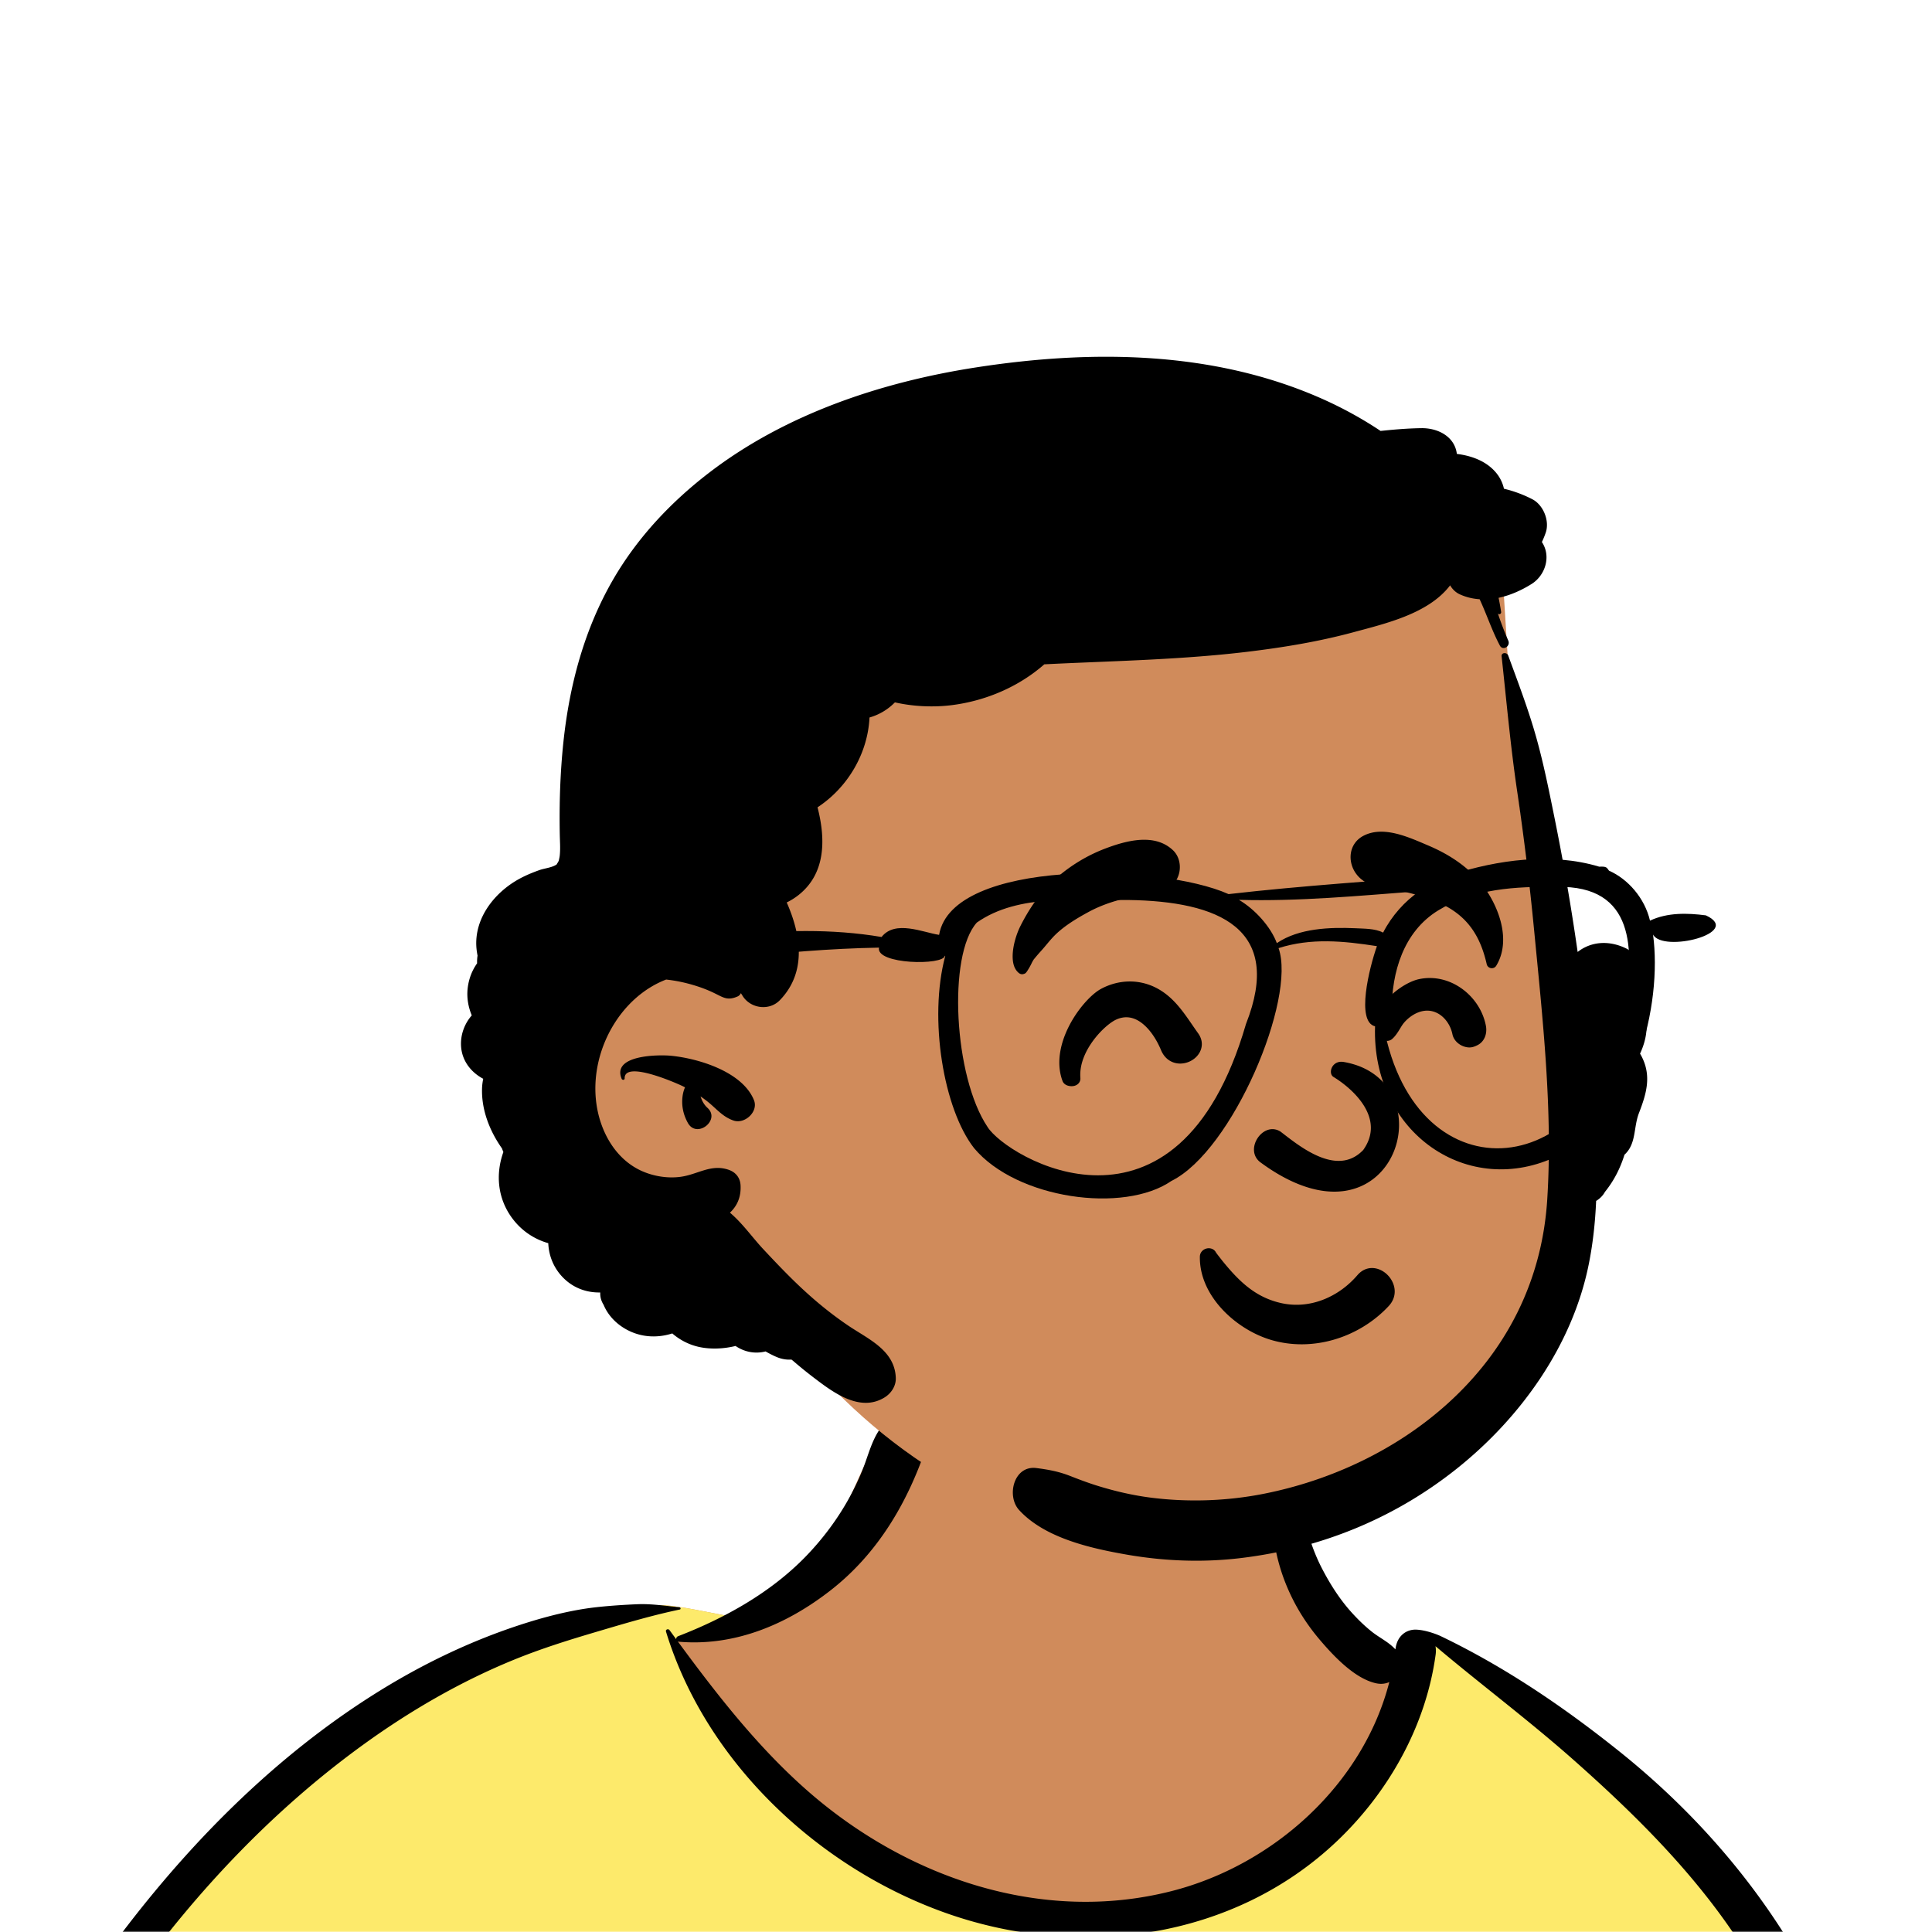 <svg xmlnsDc="http://purl.org/dc/elements/1.1/" xmlnsCc="http://creativecommons.org/ns#" xmlnsRdf="http://www.w3.org/1999/02/22-rdf-syntax-ns#" xmlnsSvg="http://www.w3.org/2000/svg" xmlns="http://www.w3.org/2000/svg" viewBox="0 0 704 704" fill="none"><mask id="avatarsRadiusMask"><rect width="704" height="704" rx="0" ry="0" x="0" y="0" fill="#fff"/></mask><g mask="url(#avatarsRadiusMask)"><g fill-rule="evenodd" clip-rule="evenodd"><path d="M705.281 1074.02a2351.117 2351.117 0 0 1-11.084-68.46c-1.594-10.86-3.149-21.73-4.547-32.618-.979-7.628-2.47-16.351 2.72-22 7.303-7.952 13.937-14.758 14.831-26.149.841-10.717-2.783-22.4-5.049-32.803-4.752-21.816-10.668-43.362-17.205-64.704-6.641-21.683-13.923-43.162-21.31-64.6-6.906-20.044-13.545-40.269-22.54-59.5-17.071-36.495-45.951-63.522-81.643-81.568-8.877-4.488-26.983-20.51-36.257-24.097-8.526-3.298-8.495 6.333-16.886 2.705-6.708-2.9-12.954-6.767-16.71-13.244-4.078-7.033-14.305-16.869-15.862-25.055-3.299-17.351.275-32.12-12.109-45.179-10.994-11.597-25.771-19.542-41.061-23.807-33.636-9.381-78.494-2.822-98.788 28.433-9.693 14.926-13.08 32.968-26.159 45.149-11.421 10.636-8.865 17.908-23.657 23.39-.838.311-23.546-4.56-24.384-4.248-16.182-3.463-31.648 6.23-46.494 11.856-22.133 8.384-43.205 19.298-63.002 32.269-39.92 26.155-74.11 60.118-102.296 98.551-28.42 38.75-50.471 82.182-66.172 127.576a492.842 492.842 0 0 0-10.26 33.455c-1.69 6.307-3.497 12.849-1.438 19.305 1.684 5.283 5.43 9.216 9.829 12.385 5.963 4.297 17.924 7.09 17.69 15.732-.177 6.57-2.406 13.485-3.494 19.978-1.295 7.732-2.36 15.51-3.423 23.276-4.84 35.352-8.607 70.902-10.273 106.552-1.64 35.1-3.001 70.92-.566 106.01.16 2.31.85 4.44 1.964 6.23-1.04.4-1.12 2.34.174 2.61.906.19 1.81.39 2.716.58 1.882 1.42 4.229 2.29 6.93 2.38 1.83.06 3.66.14 5.49.23 19.3 4.04 38.599 7.85 58.152 10.74 23.768 3.5 47.606 6.36 71.518 8.69 49.135 4.78 97.883 3.19 147.083.62 49.124-2.58 98.219-3.18 147.394-1.9 49.218 1.28 98.418 3.42 147.647 4.3 54.999.98 109.914-.52 164.754-4.9 7.519-.59 12.171-6.58 10.688-14.04-8.885-44.75-18.954-89.19-26.911-134.13Z" fill="rgba(208, 139, 91, 1)"/><path d="m201.087 597.521 1.074-.414c14.518-5.671 29.628-14.822 45.421-11.442.558-.208 10.834 1.887 17.872 3.215l-6.68 6.973-11.79 2.268c40.673 67.128 88.778 100.692 144.314 100.692 55.537 0 97.678-33.564 126.425-100.692l3.923-1.085c.484.112 1 .271 1.552.485 9.274 3.587 27.379 19.608 36.256 24.096 35.692 18.047 64.572 45.073 81.643 81.569 8.695 18.59 15.189 38.108 21.85 57.494l.69 2.005c7.387 21.438 14.669 42.918 21.31 64.601 6.253 20.414 11.938 41.015 16.579 61.86l.626 2.844c2.266 10.403 5.89 22.085 5.049 32.803-.318 4.058-1.365 7.534-2.912 10.687l-80.446 28.947 38.326 261.393c-35.107 1.51-70.246 1.9-105.419 1.27-49.229-.88-98.429-3.02-147.647-4.3-47.685-1.24-95.294-.71-142.928 1.67l-12.097.62c-46.613 2.33-92.858 3.52-139.452-1.01l-3.175-.31v-38.24l16.367-212.911-82.945-15.613-81.422-39.546c-2.46-2.459-4.434-5.329-5.532-8.773-1.907-5.98-.498-12.033 1.064-17.905l.375-1.4a492.842 492.842 0 0 1 10.26-33.455c15.7-45.394 37.751-88.827 66.171-127.576 28.187-38.433 62.377-72.396 102.296-98.552 19.797-12.97 40.869-23.884 63.002-32.268Z" fill="rgba(253, 234, 107, 1)"/><path d="M232.235 584.564c5.086-.221 10.272.602 15.346 1.101.442.043.61.725.112.829-9.08 1.897-18.062 4.492-26.98 7.128l-3.819 1.13c-10.057 2.975-19.819 6.044-29.555 10.012-19.404 7.908-37.833 18.582-54.794 30.845C67.233 682.83 19.963 754.324-9.867 828.345a525.982 525.982 0 0 0-20.525 61.653 554.65 554.65 0 0 0-3.83 15.347c-.354 1.505-1.897 5.359-1.05 6.899.747 1.361 3.655 2.202 5.006 2.91l4.561 2.365c8.897 4.585 23.717 12.123 25.203 12.857l2.318 1.141c37.91 18.585 78.418 34.345 121.079 35.436l.334-3.643c1.902-20.141 4.398-40.389 9.846-59.911.293-1.049 1.628-.695 1.75.237 3.035 23.111 2.065 46.402 1.006 69.62-1.875 41.124-4.365 82.224-6.578 123.324-1.108 20.57-2.54 41.11-3.833 61.67-1.295 20.59-1.714 41.68-4.671 62.1-.659 4.55-5.991 7.03-10.029 6.55-4.468-.53-7.905-4.47-7.926-8.98-.054-11.9 1.441-23.94 2.272-35.8.789-11.28 1.636-22.55 2.504-33.82 3.172-41.13 6.821-82.21 10.196-123.33 1.196-14.58 2.488-29.147 3.818-43.715-45.193-1.457-87.414-18.196-127.692-37.754-.583 13.237-1.99 26.45-3.354 39.632-3.805 36.787-7.16 73.557-9.67 110.457-1.269 18.64-2.192 37.3-2.996 55.96a1708.912 1708.912 0 0 0-1.187 36.7l-.137 7.01c-.113 4.44-.564 8.55-4.3 11.78-3.796 3.29-8.922 3.46-12.678 0-5.028-4.63-4.139-10.93-3.99-17.15a1718.048 1718.048 0 0 1 1.775-47.18c1.886-36.64 5.655-73.13 10.58-109.47l1.922-14.03c3.59-26.08 7.532-52.754 15.558-77.877a1428.758 1428.758 0 0 1-9.345-4.691c-5.506-2.788-11.199-5.404-16.55-8.481-4.247-2.441-7.909-5.789-9.09-10.73-1.319-5.505.697-11.526 2.036-16.896l.116-.472a502.049 502.049 0 0 1 4.22-16.153c6.05-21.739 13.53-43.054 22.285-63.849 17.53-41.632 40.157-81.183 67.796-116.944 24.88-32.19 54.269-61.382 88.715-83.276 16.84-10.704 34.786-19.493 53.765-25.707 8.871-2.904 18.523-5.43 27.811-6.47 5.01-.56 10.027-.881 15.061-1.1Zm90.114-65.97c6.044-6.49 18.052.226 15.15 8.82-6.826 20.219-17.696 38.662-34.66 51.948-15.946 12.49-34.961 20.601-55.439 18.87a1.217 1.217 0 0 1-.416-.111l1.765 2.394c13.854 18.741 28.47 37.223 46.087 52.541 35.893 31.211 84.763 48.045 131.953 36.07 37.128-9.421 69.838-38.78 79.458-76.196-1.379.618-3.018.829-4.817.438-7.697-1.671-15.317-9.766-20.281-15.57-5.37-6.279-9.564-13.059-12.638-20.723-5.626-14.026-7.43-32.085.252-45.672.948-1.675 3.134-.736 3.32.899l.292 2.552c1.481 12.734 3.326 25.051 9.33 36.659 2.938 5.68 6.46 11.224 10.747 15.981 2.294 2.545 4.781 4.977 7.466 7.111 2.616 2.079 5.783 3.583 8.128 5.968l.43.458.012-.082c.593-5.041 4.128-7.262 7.587-7.123 3.347.135 7.279 1.608 8.802 2.314l.144.068c23.352 11.21 44.859 25.821 65.099 42.031 41.856 33.524 73.217 77.349 88.412 128.957 7.458 25.329 11.737 51.428 16.254 77.405l2.782 15.917c4.216 23.981 8.926 48.435 18.444 70.743 2.462 5.771.564 11.183-5.473 13.452-7.538 2.834-15.104 5.578-22.682 8.288 3.721 15.963 5.99 32.479 8.778 48.519 5.926 34.1 13.187 67.98 19.413 102.04 3.183 17.41 6.055 34.88 9.235 52.29 1.531 8.39 3.129 16.76 4.683 25.14.837 4.52 1.596 9.06 2.395 13.58l.139.76c.458 2.38 1.033 4.85.376 7.24-.749 2.73-2.876 4.65-4.775 6.61-1.563 1.61-3.822 1.62-5.737.74l-.63-.29c-3.42-1.6-6.1-3.2-7.313-7.06-.768-2.44-1.045-5.19-1.547-7.71-.963-4.82-1.876-9.66-2.738-14.5a3535.65 3535.65 0 0 1-5.052-29.1l-1.536-9.09c-5.27-31.33-10.275-62.85-12.805-94.51-1.123-14.05-2.312-28.08-3.513-42.12l-.901-10.524c-1.14-13.325-2.533-26.987-2.73-40.492l-4.532 1.609-22.11 7.816c-5.482 1.937-12.462 5.907-18.362 5.185-2.888-.354-5.09-1.263-6.79-2.915 2.036 28.733 4.792 57.421 8.465 85.951 3.342 25.97 7.047 51.9 11.423 77.71 2.167 12.78 4.394 25.55 6.813 38.29 1.209 6.37 2.457 12.73 3.743 19.08.641 3.17 1.404 6.35 1.904 9.54.572 3.66-.436 5.91-2.481 8.93-1.679 2.47-5.038 3.74-7.761 2.03-3.606-2.26-5.487-4.22-6.548-8.34-.964-3.75-1.55-7.65-2.296-11.44-1.377-7-2.708-14.01-3.993-21.02-2.687-14.68-5.164-29.38-7.376-44.14-7.795-51.97-12.741-104.37-15.239-156.859-1.233-25.897-1.614-51.817-1.395-77.741.112-13.288.546-26.614 1.486-39.869.952-13.417 2.932-26.566 4.7-39.854.062-.468.722-.495.75 0 .837 14.898 2.149 29.779 2.792 44.716.614 14.253.883 28.528 1.371 42.786.641 18.742 1.53 37.495 2.707 56.235 2.131-2.331 5.343-3.675 8.557-3.15 4.656-.977 9.668-3.42 14.107-4.903l16.734-5.59c8.797-2.938 17.594-5.856 26.422-8.686-7.893-26.553-13.3-53.502-17.917-80.844l-2.059-12.297c-4.075-24.204-8.47-48.419-15.852-71.858-7.761-24.642-19.375-47.552-34.782-68.299-15.187-20.447-33.664-38.451-52.688-55.291-16.287-14.416-33.71-27.432-50.322-41.452.174.929.211 1.952.058 3.076-3.532 25.85-17.017 49.923-35.81 67.828-37.755 35.971-93.642 43.434-141.964 26.566-46.743-16.316-88.07-54.958-102.671-102.775-.25-.818.846-1.143 1.286-.542.81 1.11 1.624 2.22 2.439 3.33-.055-.441.174-.921.718-1.131 17.036-6.578 33.765-15.907 46.535-29.104 6.224-6.433 11.656-13.721 15.944-21.581 2.054-3.765 3.899-7.664 5.371-11.693l.374-1.042c1.784-5.047 3.275-10.193 6.999-14.192Z" fill="#000"/></g><g transform="matrix(.998 0 0 1 156 62)"><g fill-rule="evenodd" clip-rule="evenodd"><path d="M418.424 337.603c-6.271-45.243-20.614-89.171-22.673-135.093l-3.674-58.956c-.465-12.274-16.409-16.415-22.499-5.541-13.843-15.352-38.631-13.091-57.542-12.625-111.328 3.945-217.122 79.215-255.338 184.164-.919 2.502-.64 5.165.398 7.548-17.813 59.4 45.182 97.649 88.146 124.133 17.429 18.418 37.916 33.72 61.049 44.2 26.611 12.519 56.233 19.499 85.634 20.167 6.454.148 10.331-5.07 10.797-10.471 9.38-2.183 25.431.337 30.391-9.275 56.567-24.569 93.424-86.841 85.311-148.251Z" fill="rgba(208, 139, 91, 1)"/><path d="M391.957 177.155c-.16-1.467 1.958-1.512 2.394-.324 3.585 9.767 7.302 19.467 10.142 29.481 2.738 9.651 4.71 19.521 6.707 29.349a856.394 856.394 0 0 1 8.516 49.223c5.035-3.932 11.62-4.29 17.821-1.23 2.91 1.435 4.024 5.23 3.326 8.174a66.485 66.485 0 0 1-2.067 7.014 18.496 18.496 0 0 1 4.334 5.675c2.855 5.8 1.935 11.888-.626 17.421.195.33.388.662.57 1.014 3.707 7.199 1.724 13.646-.985 20.67-2.028 5.256-.896 11.174-5.271 15.142-1.521 4.886-3.803 9.43-7.125 13.535-.754 1.381-1.884 2.491-3.225 3.308-.337 7.711-1.151 15.396-2.682 23.014-5.945 29.579-24.813 55.934-48.17 74.522-22.856 18.19-49.699 29.059-78.663 32.572-14.064 1.707-28.149 1.169-42.098-1.268l-1.738-.31c-12.871-2.334-28.447-6.199-37.347-15.908-4.68-5.106-1.944-16.344 6.331-15.283 4.384.561 8.2 1.264 12.328 2.882 3.219 1.262 6.444 2.478 9.749 3.508 6.33 1.971 12.877 3.508 19.449 4.358 13.694 1.769 27.924 1.301 41.46-1.369 24.614-4.856 48.527-16.057 67.206-32.921 21.713-19.603 34.441-44.974 36.314-74.236 2.086-32.59-1.677-65.962-4.801-98.383a995.433 995.433 0 0 0-6.172-50.456c-2.427-16.376-3.882-32.729-5.677-49.174ZM199.799 71.92l1.052-.162c41.8-6.36 85.78-5.91 125.07 11.34 7.53 3.31 14.9 7.3 21.84 11.93 4.971-.52 9.971-.94 14.881-1.01 6.179-.08 12.209 3.13 12.969 9.379 5.79.72 11.121 2.85 14.531 7.111a13.752 13.752 0 0 1 2.67 5.579 45.746 45.746 0 0 1 10.359 3.83c4.02 2.07 6.34 7.83 4.92 12.091-.328.967-.7 1.91-1.118 2.832l-.322.687.19.26c3.21 5.16.98 11.93-3.94 15.01-3.69 2.31-7.81 4.15-12.05 5.04.35 1.7.67 3.41.93 5.14.1.701-.799 1.201-1.2.51 0 0 1.52 4.73 3.811 9.941.899 2.049-1.981 3.869-3.08 1.799-2.92-5.52-4.731-11.18-7.381-16.87-2.449-.16-4.89-.72-7.24-1.79-1.54-.7-2.709-1.88-3.549-3.29-.051.06-.08.13-.131.2-7.89 10.15-23.31 13.71-35.23 16.92-12.799 3.451-25.9 5.58-39.049 7.15-22.961 2.73-46.101 3.24-69.17 4.301-1.528.069-3.053.146-4.579.22-9.37 8.22-21.439 13.328-33.819 14.881-6.273.786-13.693.586-20.727-1.016a21.015 21.015 0 0 1-9.275 5.515c-.632 13.099-7.936 25.501-18.978 32.73l.196.779c2.744 11.185 2.709 23.412-7.128 31.186a23.946 23.946 0 0 1-4.318 2.702l.336.773c5.081 11.874 6.704 24.99-2.847 34.843-3.872 3.994-10.671 3.048-13.575-1.536l-.142-.232c-.161-.273-.335-.535-.502-.803-.259.53-.655.977-1.243 1.227-3.63 1.561-5.08.41-8.39-1.2-3.06-1.5-6.29-2.62-9.589-3.489a55.409 55.409 0 0 0-8.07-1.491c-17.06 6.52-28.08 26.52-25.46 45.29 1.42 10.22 7.03 20.34 16.81 24.58 4.28 1.86 9.31 2.64 13.94 2.01 6.27-.85 11.089-4.799 17.579-2.54 2.56.89 4.161 2.901 4.3 5.651.231 4.319-1.3 7.559-3.88 9.959 4.55 3.8 8.22 9.08 12.17 13.291 4.941 5.269 9.95 10.539 15.29 15.399 5.04 4.61 10.401 8.89 16.08 12.691l.597.393c7.116 4.634 16.083 8.749 16.423 18.437.11 2.92-1.66 5.599-4.06 7.089-8.969 5.56-18.73-1.74-25.76-7.089a158.327 158.327 0 0 1-8.23-6.691c-1.77.14-3.7-.149-5.71-1.04-1.29-.56-2.55-1.22-3.79-1.92-4.03 1.01-7.83.12-10.96-1.99-4.51 1.11-9.29 1.24-13.35.35-3.709-.82-7.02-2.57-9.75-4.92-5.7 1.82-12.03 1.48-17.65-1.97-3.37-2.069-6-5.02-7.43-8.47-.728-1.139-1.194-2.469-1.229-3.934v-.556c-4.9.11-9.81-1.57-13.6-5.449-3.48-3.561-5.18-8-5.37-12.511a24.628 24.628 0 0 1-12.87-8.7c-5.68-7.34-6.44-16.41-3.52-24.51-.19-.43-.36-.87-.51-1.31-4.53-6.39-7.52-14.1-7.28-21.83.03-1.2.19-2.379.43-3.549-4.46-2.371-7.74-6.531-8.09-11.821-.27-4.15 1.22-8.21 3.91-11.28-1.31-3.13-1.89-6.53-1.49-9.93.41-3.49 1.64-6.52 3.44-9.049-.04-.92.01-1.851.16-2.801-.18-.93-.33-1.89-.41-2.869-.85-10.721 6.55-20.101 15.56-25.051 2.37-1.3 4.93-2.36 7.49-3.26 1.86-.66 4.66-.88 6.3-2.09-.07-.05.61-.929.73-1.4.13-.58.27-1.15.34-1.74.27-2.48.07-5.03.02-7.52-.22-11.3.13-22.65 1.32-33.89 2.21-20.84 7.66-41.23 18.28-59.44 8.91-15.26 21.11-28.15 35.099-38.84 27.866-21.282 62.64-32.855 97.018-38.197ZM70.66 331.088c-3.627-8.718 13.45-8.804 17.965-8.39l.133.013c10.163 1.011 26.052 5.899 30.21 16.154 1.721 4.245-3.374 8.846-7.451 7.45-3.991-1.366-6.229-4.3-9.432-6.867a41.102 41.102 0 0 0-2.608-1.91c.47 1.496 1.222 2.878 2.265 3.91l.246.232c4.918 4.418-3.877 11.361-7.141 5.51-1.738-3.113-2.434-6.529-1.892-10.064.161-1.043.441-1.997.848-2.907-.324-.162-.643-.338-.971-.494l-.585-.272c-3.915-1.776-20.617-8.749-20.482-2.514.015.69-.88.691-1.105.149Z" fill="#000"/></g></g><g transform="translate(315 248)"><path fill-rule="evenodd" clip-rule="evenodd" d="M171.042 240.159c-7.367 2.133-15.274 2.324-22.783.121-6.811-1.999-13.804-6.398-18.817-12.218-4.453-5.171-7.337-11.454-7.223-18.161a2.966 2.966 0 0 1 .708-1.902 3.312 3.312 0 0 1 1.766-1.06 3.234 3.234 0 0 1 2.064.18 2.733 2.733 0 0 1 1.361 1.338 174.4 174.4 0 0 0 2.308 2.978c6.194 7.649 12.192 13.364 21.506 15.414 5.053 1.113 10.1.62 14.731-1.078 4.957-1.817 9.439-5.011 12.95-9.1 1.587-1.847 3.46-2.601 5.292-2.614 2.077-.014 4.129.95 5.674 2.492 1.52 1.516 2.537 3.575 2.63 5.73.081 1.891-.536 3.866-2.177 5.628-5.406 5.804-12.411 10.057-19.99 12.252Zm-.228-95.792c7.552 4.59 19.058 15.293 10.934 26.673-9.562 10.033-23.33-1.471-30.114-6.674-6.291-4.032-13.359 6.338-7.522 11.047 49.024 36.295 68.919-29.846 30.522-36.443-4.228-.727-5.798 3.977-3.82 5.397Zm-70.639-20.197c-2.427-1.552-5.282-2.085-8.446-.645-2.473 1.124-6.81 4.873-9.828 9.8-2.065 3.372-3.529 7.326-3.224 11.446.07.957-.283 1.662-.84 2.184-.44.412-1.077.714-1.824.809a4.748 4.748 0 0 1-1.922-.172c-1.098-.343-1.68-1.056-1.898-1.637-2.113-5.612-1.203-11.875 1.166-17.525 3.196-7.625 9-14.012 12.803-16.072 6.508-3.525 14.185-3.687 20.702-.096 5.547 3.057 9.016 7.991 12.466 13.021.733 1.07 1.461 2.131 2.214 3.174 1.507 2.089 1.657 4.162 1.073 5.939-.646 1.968-2.296 3.629-4.358 4.499-1.906.804-4.118.917-6.076.091-1.654-.698-3.171-2.057-4.132-4.364-1.617-3.886-4.312-8.172-7.876-10.452Zm123.266 8.644c-1.662.866-2.963 1.128-4.807.575a6.833 6.833 0 0 1-2.816-1.682c-.782-.782-1.346-1.754-1.566-2.833-.539-2.663-1.996-5.155-4.071-6.779-1.775-1.389-4.014-2.125-6.498-1.71-2.681.448-5.234 2.167-6.993 4.194-.588.678-1.049 1.448-1.512 2.213-.867 1.431-1.709 2.761-2.904 3.811-.453.4-1.136.677-1.797.677a2.7 2.7 0 0 1-.801-.125c-2.668-2.677-3.181-4.709-3.095-6.724.09-2.112.923-4.252 2.269-6.247 3.157-4.682 9.153-8.521 13.198-9.391 5.541-1.19 11.043.239 15.455 3.333 4.539 3.184 7.902 8.128 8.951 13.699.252 1.342.145 2.79-.366 4.046-.499 1.227-1.369 2.278-2.647 2.943ZM112.394 74.253c-3.325 3.24-7.26 3.74-11.241 4.187-2.213.25-3.978.452-5.716.844-4.776 1.079-9.498 2.702-13.805 5.041-4.503 2.445-9.41 5.393-12.94 9.17-.84.9-1.63 1.842-2.423 2.787a74.07 74.07 0 0 1-2.152 2.492c-.843.92-1.643 1.882-2.438 2.843-.492.81-.59 1.01-.689 1.217-.149.312-.322.661-.52 1.035a20.29 20.29 0 0 1-.922 1.583c-.554.931-.851 1.187-1.108 1.301-.426.19-.83.284-1.222.233-.367-.047-.714-.224-1.056-.513-1.707-1.442-2.21-3.809-2.158-6.322.078-3.812 1.484-8.034 2.78-10.629 3.015-6.03 7.195-12.298 12.222-16.798 5.736-5.137 12.012-9.026 19.22-11.706 4.479-1.666 9.665-3.195 14.545-3.002 3.513.14 6.866 1.184 9.636 3.791 1.7 1.6 2.516 3.878 2.516 6.153 0 2.32-.847 4.655-2.529 6.293Zm117.809 29.665a1.825 1.825 0 0 1-.83.728 1.936 1.936 0 0 1-2.073-.346 1.846 1.846 0 0 1-.553-.955c-2.207-9.696-6.494-16.91-15.643-21.561-4.5-2.289-9.675-3.743-14.574-4.902-1.424-.337-2.928-.555-4.443-.776-4.748-.694-9.53-1.487-12.625-5.325-1.865-2.312-2.648-5.268-2.206-7.972.417-2.546 1.905-4.88 4.609-6.28 6.732-3.48 15.099-.064 21.898 2.845.504.216.999.428 1.483.633 6.649 2.806 12.713 6.51 17.698 11.808 3.955 4.203 7.619 10.416 9.095 16.808 1.228 5.317.939 10.746-1.836 15.295Z" fill="#000"/></g><g transform="translate(279 400)"/><g transform="translate(179 343)"/><g transform="translate(203 303)"><path fill-rule="evenodd" clip-rule="evenodd" d="M389.09 63.282c-9.534 64.489-76.088 71.621-87.913 7.6 1.898-.832 3.263-2.468 2.978-5.644-.067-13.952 4.264-28.698 16.85-36.457 13.006-8.006 28.227-8.8 43.278-8.598 28.722-.684 28.118 23.323 24.807 43.1m-98.332-28.048c-9.014-.38-20.418-.062-28.493 5.43-2.22-5.978-7.988-12.36-13.816-15.774 21.662.634 43.96-1.498 65.784-3.153-5.224 3.561-10.084 8.911-13.243 15.096-2.931-1.563-7.129-1.417-10.232-1.599M251.026 70.12c-24.995 86.036-87.386 48.536-94.188 37.51-12.269-18.246-14.577-62.6-3.89-74.459 15.298-10.724 36.955-7.964 55.027-8.227 33.201.448 56.781 10.38 43.051 45.176m167.577-39.57c-6.791-.889-14.048-1.068-20.362 1.922-1.944-8.263-8.047-15.17-14.938-18.21-.834-1.047-.709-1.609-3.558-1.452-17.495-5.258-37.072-2.476-53.884 2.916-26.552 2.236-54.409 4-81.184 7.08C219.595 11.541 143.902 9.89 139.198 37.653c-5.917-.885-15.994-5.542-20.966.775-36.471-6.183-74.156 2.41-110.785 6.237-9.22 1.698-13.97 19.996-3.503 19.746 5.884-1.597-.181-11.394 7.742-12.13 35.34-3.86 69.909-9.337 105.612-9.978-1.242 6.165 23.614 6.566 23.981 2.966.053.027.109.045.163.07-6.142 22.89-.598 55.831 10.502 70.025 15.552 18.586 54.597 23.918 71.91 11.96 22.333-11.037 45.566-66.439 39.04-84.845 11.844-3.754 23.553-2.627 35.845-.715-2.814 7.95-7.672 27.517-.683 29.214-1.283 38.85 34.074 63.091 66.668 47.154 28.211-13.243 38.077-55.16 34.625-80.604 3.512 6.786 33-.602 19.254-6.98" fill="#000"/></g></g></svg>